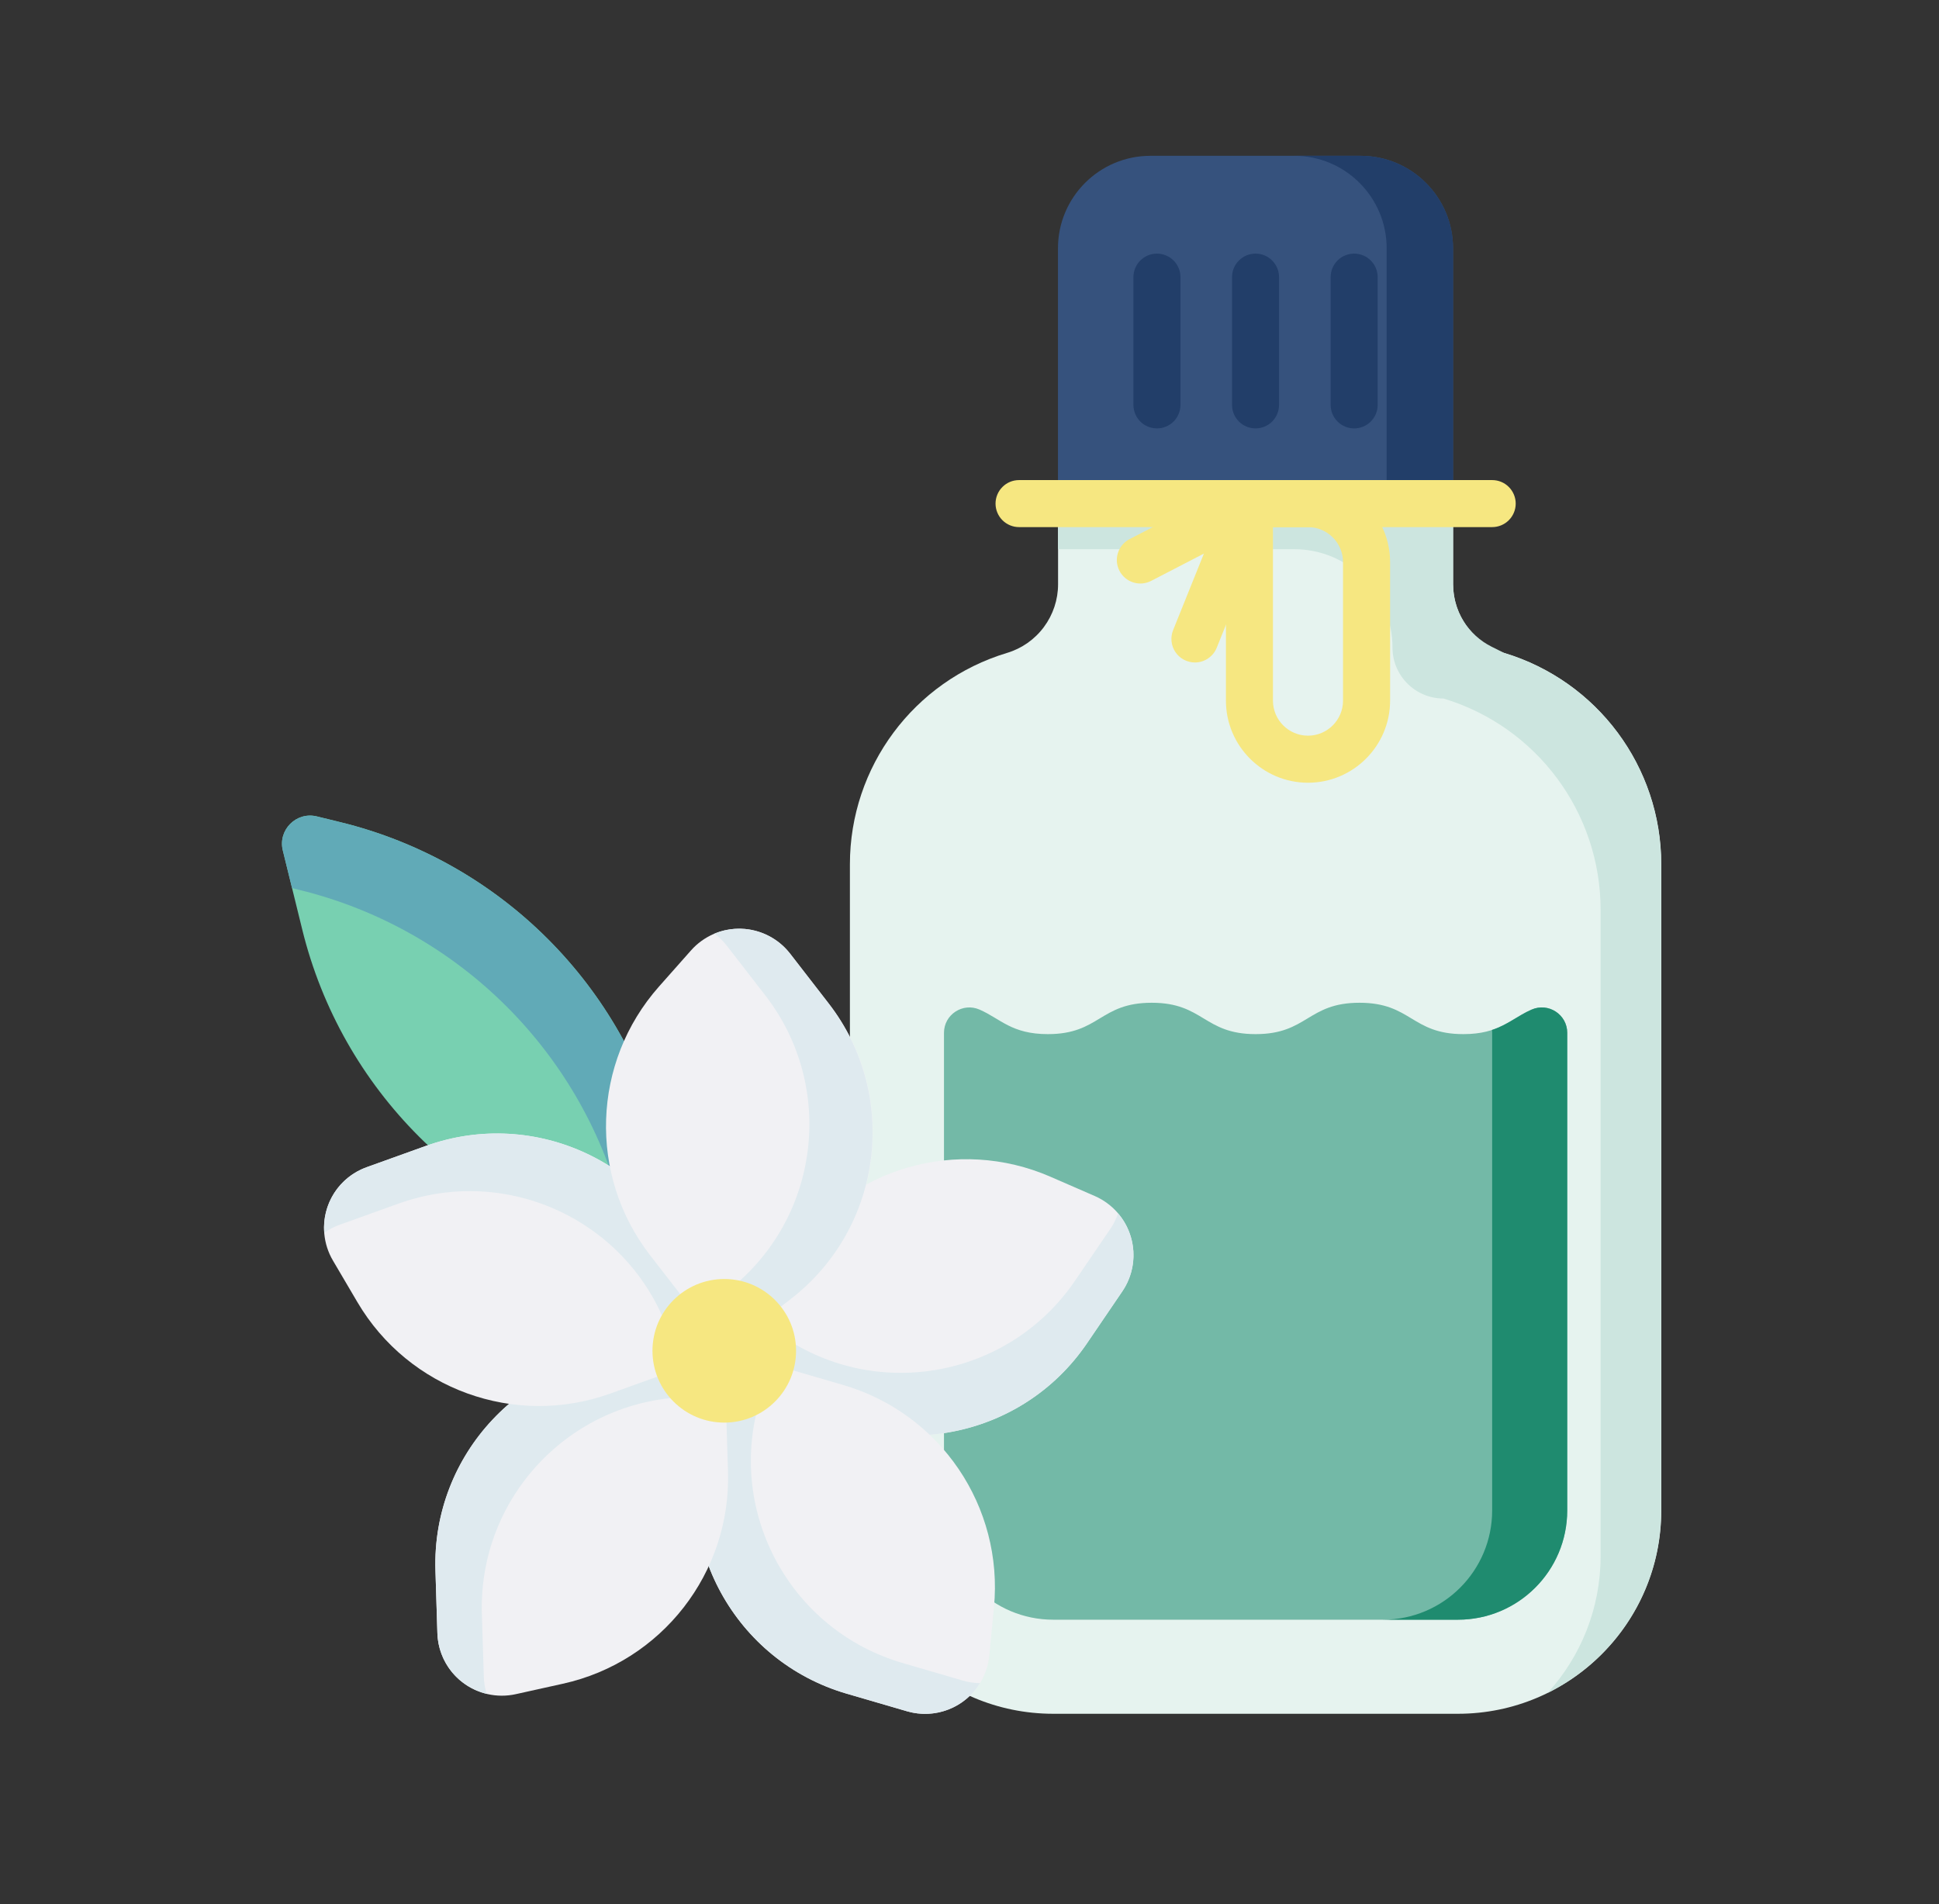 <svg width="56" height="55" viewBox="0 0 56 55" fill="none" xmlns="http://www.w3.org/2000/svg">
<rect x="0" y="0" width="56" height="55" fill="#333333" stroke="none"/>
<path d="M20.069 36.682L18.083 36.195C13.468 35.064 9.863 31.461 8.729 26.847L8.168 24.564C8.022 23.971 8.558 23.434 9.152 23.58L9.833 23.747C14.449 24.878 18.053 28.481 19.188 33.095L20.069 36.682Z" fill="#78D0B1"/>
<path d="M9.833 23.747L9.152 23.58C8.558 23.434 8.022 23.971 8.168 24.564L8.435 25.65L8.649 25.703C13.265 26.834 16.869 30.436 18.004 35.051L18.298 36.248L20.069 36.682L19.188 33.095C18.053 28.481 14.449 24.878 9.833 23.747Z" fill="#61AAB7"/>
<path d="M30.555 14.545L32.015 16.356H40.141L41.965 14.545V7.172C41.965 5.696 40.768 4.5 39.293 4.5H33.227C31.751 4.5 30.555 5.696 30.555 7.172V14.545H30.555Z" fill="#36527D"/>
<path d="M39.294 4.5H37.376C38.852 4.5 40.048 5.696 40.048 7.172V16.356L41.966 14.545V7.172C41.966 5.696 40.769 4.5 39.294 4.5ZM33.413 12.373C33.233 12.373 33.061 12.302 32.933 12.175C32.806 12.047 32.734 11.874 32.734 11.694V8.004C32.734 7.824 32.806 7.651 32.933 7.524C33.061 7.397 33.233 7.325 33.413 7.325C33.593 7.325 33.766 7.397 33.894 7.524C34.021 7.651 34.093 7.824 34.093 8.004V11.694C34.093 11.874 34.021 12.047 33.894 12.175C33.766 12.302 33.593 12.373 33.413 12.373ZM36.261 12.373C36.081 12.373 35.908 12.302 35.781 12.175C35.653 12.047 35.582 11.874 35.582 11.694V8.004C35.582 7.824 35.653 7.651 35.781 7.524C35.908 7.397 36.081 7.325 36.261 7.325C36.441 7.325 36.614 7.397 36.741 7.524C36.868 7.651 36.94 7.824 36.94 8.004V11.694C36.94 11.784 36.922 11.872 36.888 11.954C36.854 12.037 36.804 12.111 36.741 12.175C36.678 12.238 36.603 12.288 36.521 12.322C36.438 12.356 36.35 12.373 36.261 12.373Z" fill="#223E69"/>
<path d="M39.109 12.374C38.929 12.374 38.756 12.302 38.629 12.175C38.502 12.047 38.43 11.875 38.43 11.695V8.004C38.43 7.824 38.502 7.651 38.629 7.524C38.756 7.397 38.929 7.325 39.109 7.325C39.289 7.325 39.462 7.397 39.589 7.524C39.717 7.651 39.788 7.824 39.788 8.004V11.695C39.788 11.875 39.717 12.047 39.589 12.175C39.462 12.302 39.289 12.374 39.109 12.374Z" fill="#223E69"/>
<path d="M41.968 16.875V14.545H30.558V16.875C30.558 17.32 30.414 17.753 30.149 18.11C29.883 18.468 29.51 18.73 29.083 18.858C26.39 19.67 24.546 22.15 24.546 24.963V43.625C24.546 46.868 27.175 49.498 30.419 49.498H42.106C45.349 49.498 47.979 46.868 47.979 43.625V24.963C47.979 22.15 46.135 19.67 43.441 18.858C43.015 18.73 42.642 18.467 42.376 18.11C42.111 17.753 41.968 17.32 41.968 16.875Z" fill="#E6F3EF"/>
<path d="M43.439 18.858L43.079 18.678C42.744 18.511 42.463 18.253 42.266 17.935C42.069 17.616 41.965 17.249 41.965 16.875V14.545H30.555V15.862H37.377C38.944 15.862 40.216 17.133 40.216 18.701C40.216 19.515 40.876 20.175 41.69 20.175C44.383 20.987 46.227 23.467 46.227 26.281V44.942C46.227 46.463 45.649 47.849 44.7 48.893C46.641 47.934 47.976 45.936 47.976 43.625V24.963C47.976 22.15 46.132 19.669 43.439 18.858Z" fill="#CCE5DF"/>
<path d="M43.096 15.224H29.431C29.251 15.224 29.078 15.152 28.951 15.025C28.824 14.898 28.752 14.725 28.752 14.545C28.752 14.365 28.824 14.192 28.951 14.065C29.078 13.937 29.251 13.866 29.431 13.866H43.096C43.276 13.866 43.449 13.937 43.576 14.065C43.703 14.192 43.775 14.365 43.775 14.545C43.775 14.725 43.703 14.898 43.576 15.025C43.449 15.152 43.276 15.224 43.096 15.224Z" fill="#F6E781"/>
<path d="M30.419 46.781H42.106C43.85 46.781 45.263 45.368 45.263 43.624V29.83C45.263 29.301 44.718 28.947 44.233 29.16C43.627 29.426 43.311 29.868 42.263 29.868C40.763 29.868 40.763 28.962 39.263 28.962C37.763 28.962 37.763 29.868 36.263 29.868C34.763 29.868 34.763 28.962 33.262 28.962C31.762 28.962 31.762 29.868 30.263 29.868C29.215 29.868 28.899 29.426 28.292 29.16C27.808 28.947 27.263 29.301 27.263 29.83V43.624C27.263 45.368 28.676 46.781 30.419 46.781Z" fill="#73B9A7"/>
<path d="M44.233 29.16C43.825 29.339 43.547 29.598 43.09 29.747C43.093 29.775 43.095 29.802 43.095 29.83V43.624C43.095 45.368 41.682 46.781 39.938 46.781H42.106C43.85 46.781 45.263 45.368 45.263 43.624V29.83C45.263 29.301 44.718 28.947 44.233 29.16Z" fill="#1F8B6F"/>
<path d="M37.776 22.607C36.469 22.607 35.406 21.543 35.406 20.236V14.545C35.406 14.365 35.478 14.192 35.605 14.065C35.732 13.937 35.905 13.866 36.085 13.866H37.776C39.083 13.866 40.147 14.929 40.147 16.236V20.236C40.147 21.543 39.083 22.607 37.776 22.607ZM36.764 15.224V20.236C36.764 20.794 37.218 21.248 37.776 21.248C38.334 21.248 38.788 20.794 38.788 20.236V16.236C38.788 15.678 38.334 15.224 37.776 15.224H36.764Z" fill="#F6E781"/>
<path d="M34.51 19.134C34.399 19.134 34.29 19.106 34.191 19.054C34.093 19.002 34.01 18.927 33.947 18.834C33.885 18.742 33.847 18.637 33.835 18.526C33.823 18.416 33.839 18.304 33.88 18.201L34.77 15.989L33.249 16.776C33.17 16.817 33.083 16.843 32.994 16.851C32.905 16.859 32.815 16.849 32.73 16.822C32.645 16.795 32.565 16.752 32.497 16.694C32.428 16.636 32.372 16.566 32.331 16.486C32.29 16.407 32.265 16.32 32.257 16.231C32.25 16.142 32.26 16.052 32.288 15.967C32.315 15.882 32.359 15.803 32.417 15.735C32.475 15.666 32.545 15.61 32.625 15.57L35.772 13.942C35.895 13.878 36.034 13.854 36.172 13.871C36.309 13.889 36.438 13.949 36.541 14.042C36.643 14.136 36.715 14.258 36.746 14.393C36.776 14.528 36.765 14.67 36.714 14.798L35.14 18.708C35.09 18.834 35.003 18.941 34.89 19.017C34.778 19.093 34.646 19.134 34.51 19.134Z" fill="#F6E781"/>
<path d="M20.915 39.027L22.88 36.141C24.525 33.724 27.657 32.82 30.338 33.987L31.618 34.544C31.869 34.654 32.093 34.817 32.273 35.023C32.454 35.228 32.587 35.471 32.663 35.734C32.739 35.997 32.756 36.274 32.713 36.544C32.669 36.815 32.567 37.072 32.413 37.298L31.392 38.799C29.501 41.576 25.716 42.295 22.938 40.404L20.915 39.027Z" fill="#F1F1F4"/>
<path d="M31.392 38.799L32.413 37.298C32.644 36.96 32.756 36.554 32.733 36.144C32.709 35.74 32.554 35.353 32.291 35.045C32.237 35.203 32.163 35.352 32.07 35.49L31.048 36.99C29.157 39.768 25.372 40.487 22.595 38.595L21.648 37.951L20.915 39.026L22.938 40.404C25.716 42.295 29.501 41.576 31.392 38.799Z" fill="#DFEAEF"/>
<path d="M21.001 39.025L24.352 40.002C27.159 40.82 28.988 43.519 28.706 46.429L28.571 47.818C28.545 48.09 28.459 48.354 28.319 48.589C28.179 48.825 27.989 49.026 27.762 49.18C27.535 49.334 27.278 49.435 27.007 49.478C26.737 49.52 26.46 49.502 26.197 49.426L24.455 48.918C21.229 47.978 19.376 44.6 20.316 41.374L21.001 39.025Z" fill="#F1F1F4"/>
<path d="M24.455 48.918L26.197 49.426C26.591 49.541 27.012 49.522 27.394 49.373C27.772 49.226 28.091 48.959 28.303 48.613C28.137 48.611 27.971 48.587 27.811 48.54L26.069 48.032C22.843 47.092 20.99 43.715 21.93 40.489L22.25 39.389L21.001 39.025L20.316 41.374C19.376 44.6 21.229 47.978 24.455 48.918Z" fill="#DFEAEF"/>
<path d="M20.918 39.015L21.025 42.504C21.114 45.426 19.112 47.999 16.257 48.63L14.894 48.932C14.627 48.991 14.35 48.99 14.083 48.93C13.816 48.87 13.565 48.751 13.349 48.583C13.133 48.415 12.957 48.201 12.833 47.957C12.709 47.713 12.64 47.444 12.632 47.171L12.576 45.357C12.473 41.998 15.113 39.192 18.472 39.089L20.918 39.015Z" fill="#F1F1F4"/>
<path d="M12.576 45.357L12.632 47.171C12.644 47.581 12.792 47.975 13.051 48.293C13.308 48.606 13.661 48.828 14.055 48.922C14.006 48.763 13.978 48.599 13.973 48.432L13.917 46.618C13.814 43.259 16.454 40.453 19.813 40.351L20.958 40.316L20.918 39.015L18.472 39.089C15.113 39.192 12.473 41.998 12.576 45.357Z" fill="#DFEAEF"/>
<path d="M20.908 39.071L17.623 40.25C14.871 41.239 11.805 40.129 10.322 37.609L9.615 36.407C9.476 36.171 9.391 35.907 9.366 35.634C9.341 35.362 9.376 35.087 9.469 34.829C9.562 34.572 9.711 34.338 9.905 34.145C10.099 33.952 10.333 33.803 10.591 33.711L12.299 33.097C15.461 31.962 18.946 33.605 20.081 36.767L20.908 39.071Z" fill="#F1F1F4"/>
<path d="M12.298 33.097L10.59 33.711C10.204 33.849 9.874 34.111 9.653 34.456C9.434 34.798 9.332 35.201 9.364 35.606C9.5 35.51 9.648 35.432 9.804 35.376L11.513 34.762C14.675 33.627 18.16 35.27 19.295 38.432L19.682 39.511L20.907 39.071L20.08 36.767C18.945 33.605 15.46 31.962 12.298 33.097Z" fill="#DFEAEF"/>
<path d="M20.913 39.014L18.775 36.254C16.985 33.942 17.093 30.683 19.032 28.494L19.957 27.45C20.138 27.245 20.363 27.083 20.614 26.974C20.866 26.866 21.138 26.815 21.412 26.824C21.685 26.833 21.953 26.902 22.197 27.027C22.441 27.151 22.654 27.328 22.822 27.545L23.933 28.98C25.99 31.637 25.504 35.458 22.847 37.515L20.913 39.014Z" fill="#F1F1F4"/>
<path d="M23.927 28.98L22.816 27.545C22.565 27.221 22.214 26.988 21.817 26.884C21.425 26.781 21.01 26.809 20.635 26.964C20.768 27.064 20.888 27.181 20.99 27.313L22.101 28.747C24.159 31.404 23.673 35.226 21.016 37.283L20.11 37.985L20.907 39.014L22.842 37.515C25.498 35.458 25.985 31.637 23.927 28.98Z" fill="#DFEAEF"/>
<path d="M20.918 41.088C22.063 41.088 22.991 40.159 22.991 39.014C22.991 37.869 22.063 36.941 20.918 36.941C19.772 36.941 18.844 37.869 18.844 39.014C18.844 40.159 19.772 41.088 20.918 41.088Z" fill="#F6E781"/>
</svg>
